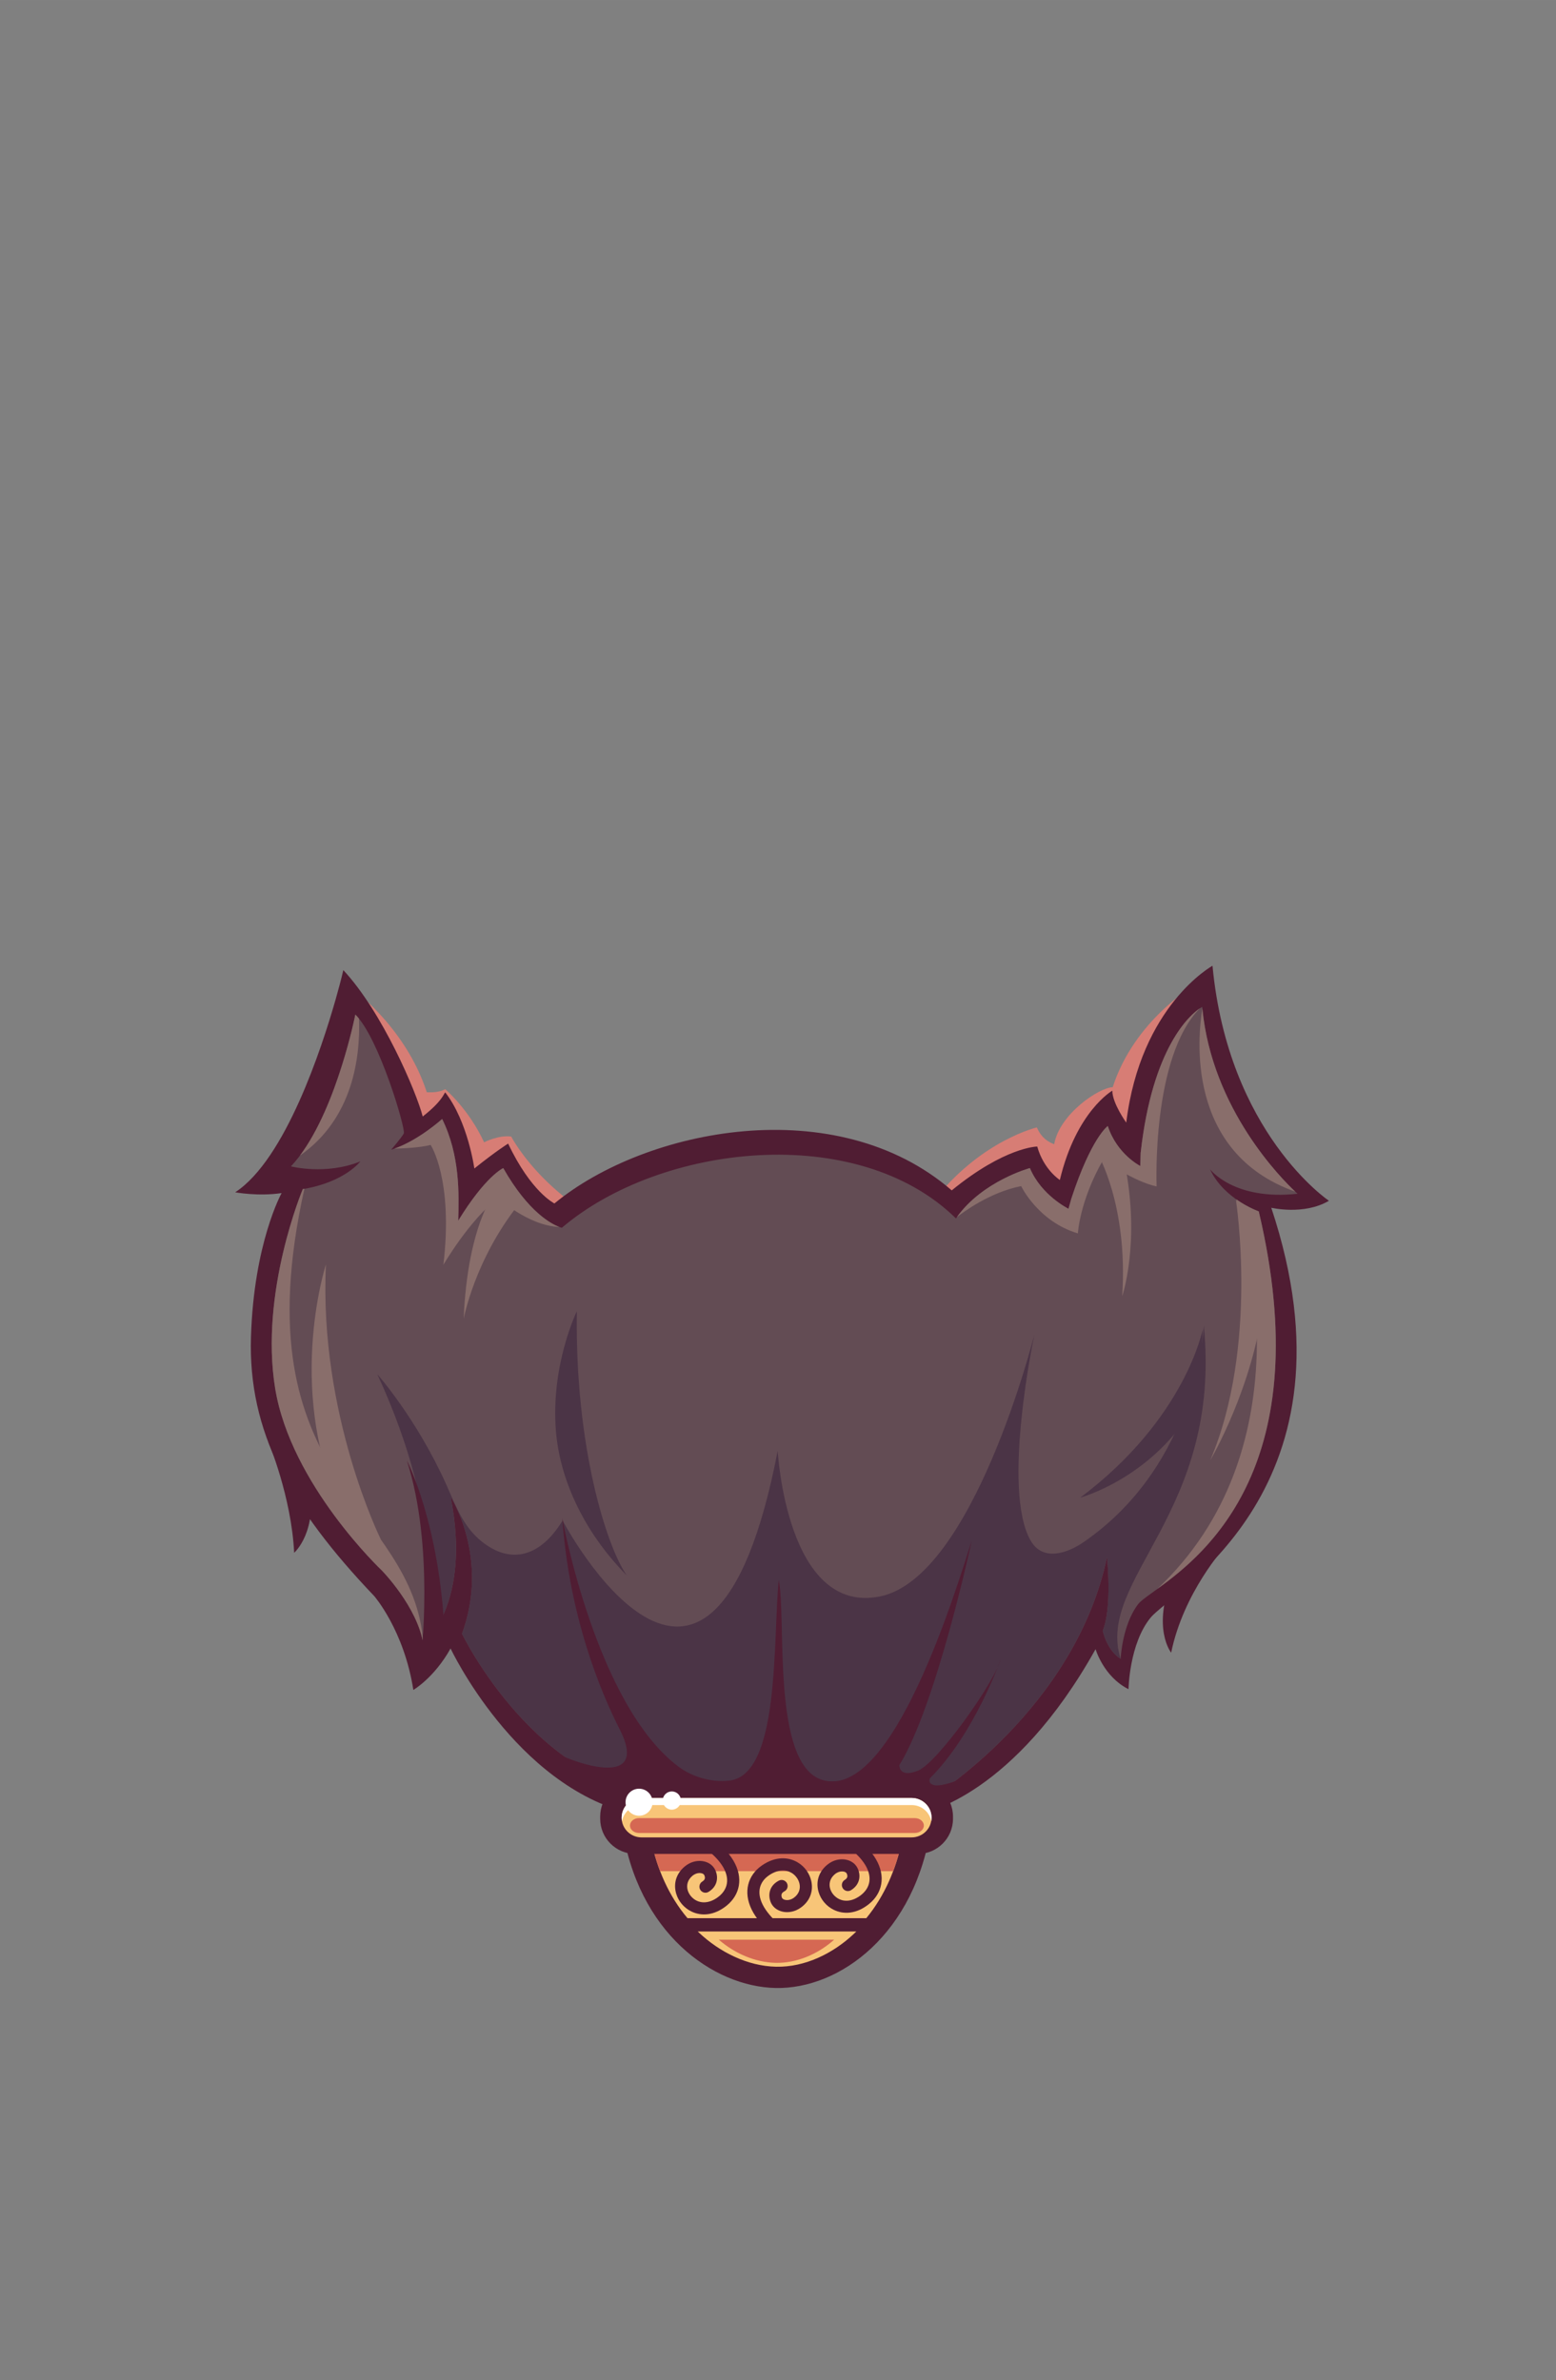 <?xml version="1.0" encoding="UTF-8"?>
<!DOCTYPE svg PUBLIC "-//W3C//DTD SVG 1.1//EN" "http://www.w3.org/Graphics/SVG/1.1/DTD/svg11.dtd">
<!-- Creator: CorelDRAW -->
<svg xmlns="http://www.w3.org/2000/svg" xml:space="preserve" width="129.436mm" height="197.988mm" style="shape-rendering:geometricPrecision; text-rendering:geometricPrecision; image-rendering:optimizeQuality; fill-rule:evenodd; clip-rule:evenodd"
viewBox="0 0 52.95 80.993"
 xmlns:xlink="http://www.w3.org/1999/xlink">
 <rect x="0" y="0" width="52.95" height="80.993" fill="#808080" stroke="none"/>
 <defs>
  <style type="text/css">
   <![CDATA[
    .fil0 {fill:none}
    .fil5 {fill:#4B3446}
    .fil2 {fill:#501D33}
    .fil3 {fill:#634C54}
    .fil4 {fill:#896E6B}
    .fil7 {fill:#D56853}
    .fil1 {fill:#D77D75}
    .fil6 {fill:#F8C578}
    .fil8 {fill:white}
    .fil9 {fill:#501D33;fill-rule:nonzero}
   ]]>
  </style>
 </defs>
 <g id="Layer_x0020_1">
  <g id="_223645576">
   <rect id="_233890368" class="fil0" width="52.95" height="80.993"/>
   <g id="_243981552">
    <path id="_243977688" class="fil1" d="M11.868 33.553c0,0 1.918,1.336 2.655,3.616 0,0 0.386,0.036 0.627,-0.104 0,0 0.795,0.667 1.324,1.808 0,0 0.484,-0.254 0.922,-0.196 0,0 1.358,2.638 4.905,3.628l-4.744 1.75 -3.869 -3.284 -1.82 -7.219z"/>
    <path id="_243984312" class="fil1" d="M40.618 33.553c0,0 -2.016,1.164 -2.753,3.444 -0.468,0.016 -1.808,0.911 -1.991,1.939 0,0 -0.403,-0.105 -0.589,-0.57 0,0 -1.819,0.423 -3.387,2.343 -0.454,0.555 -0.854,1.356 -1.713,1.596l4.744 1.75 3.869 -3.284 1.82 -7.219z"/>
    <g>
     <path id="_243982632" class="fil2" d="M41.678 52.65c0,0 -1.4,1.529 -1.824,3.591 0,0 -0.669,-0.824 0.046,-2.579 0.715,-1.755 1.778,-1.012 1.778,-1.012z"/>
     <path id="_243977136" class="fil2" d="M9.134 49.075c0,0 0.783,1.855 0.876,3.767 0,0 0.829,-0.719 0.507,-2.431 -0.322,-1.713 -1.383,-1.336 -1.383,-1.336z"/>
     <path id="_243982776" class="fil2" d="M11.416 34.028c-0.46,1.613 -1.698,5.424 -3.412,6.546 0,0 0.776,0.146 1.579,0.027 0,0 -0.946,1.697 -1.043,4.904 -0.098,3.208 1.317,5.793 4.194,8.809 0,0 1.015,1.163 1.332,3.195 0,0 0.706,-0.407 1.267,-1.411 0,0 2.192,4.664 6.139,5.62l5.16 0.016 4.852 -0.064c0,0 3.021,-0.574 5.798,-5.549 0,0 0.268,0.933 1.121,1.363 0,0 0.024,-1.555 0.755,-2.439 0.731,-0.885 7.273,-4.418 4.103,-13.945 0,0 1.11,0.265 1.962,-0.237 0,0 -3.425,-2.301 -3.962,-7.998 0,0 -2.448,1.344 -2.935,5.338 0,0 -0.474,-0.657 -0.474,-1.087 0,0 -1.225,0.695 -1.786,3.039 0,0 -0.55,-0.349 -0.769,-1.138 0,0 -1.092,0.007 -2.91,1.492 -3.922,-3.393 -10.403,-2.125 -13.52,0.445 0,0 -0.795,-0.386 -1.575,-2.037 0,0 -0.402,0.247 -1.15,0.847 0,0 -0.218,-1.595 -0.991,-2.59 -0.055,0.052 -0.097,0.296 -0.766,0.821 -0.216,-0.84 -1.381,-3.568 -2.702,-4.982 -0.065,0.29 -0.183,0.722 -0.266,1.014l0 -4.0908e-005z"/>
     <path id="_243979704" class="fil3" d="M12.092 34.526c0,0 -0.706,3.587 -2.192,5.166 0,0 1.182,0.308 2.362,-0.169 0,0 -0.523,0.704 -1.958,0.943 0,0 -1.476,3.507 -0.94,6.784 0.536,3.277 3.63,6.194 3.63,6.194 0,0 1.218,1.244 1.413,2.511 0,0 1.656,-1.363 0.926,-5.022 0,0 1.34,2.057 0.39,4.664 0,0 2.533,5.262 7.064,5.525l8.916 0.048c0,0 4.872,-2.99 5.968,-8.179 0,0 0.185,1.693 -0.144,2.505 0,0 0.134,0.657 0.608,0.955 0,0 0.049,-1.146 0.596,-1.862 0.547,-0.716 6.54,-3.056 4.104,-13.364 0,0 -1.186,-0.411 -1.66,-1.437 0,0 0.802,1.074 2.979,0.836 0,0 -2.902,-2.531 -3.243,-6.358 0,0 -1.632,0.813 -2.095,4.975l-0.012 0.44c0,0 -0.79,-0.394 -1.106,-1.361 0,0 -0.559,0.394 -1.24,2.471l-0.097 0.346c0,0 -0.924,-0.454 -1.313,-1.385 0,0 -1.639,0.445 -2.516,1.712 -3.361,-3.3 -10.052,-2.544 -13.412,0.317 0,0 -0.948,-0.191 -1.994,-2.029 0,0 -0.596,0.262 -1.532,1.79 0.026,-0.931 0.06,-2.227 -0.547,-3.461 0,0 -0.863,0.782 -1.738,1.045 0,0 0.359,-0.412 0.432,-0.555 0.073,-0.143 -0.845,-3.259 -1.647,-4.042l0 -4.0908e-005z"/>
     <path id="_243979104" class="fil4" d="M42.057 40.831c0,0 0.783,4.975 -0.875,8.867 0,0 1.474,-2.487 1.819,-5.435l-0.368 -2.579 -0.576 -0.852z"/>
     <path id="_243976680" class="fil5" d="M40.929 45.23c0,0 -0.576,3.04 -4.169,5.735 0,0 2.556,-0.691 3.961,-3.27l0.138 -0.783 0.069 -1.681z"/>
     <path id="_243983856" class="fil4" d="M40.835 34.309c-0.325,0.218 -1.617,1.302 -2.02,4.929l-0.012 0.44c0,0 -0.79,-0.394 -1.106,-1.361 0,0 -0.559,0.394 -1.24,2.471l-0.097 0.346c0,0 -0.924,-0.454 -1.313,-1.385 0,0 -1.606,0.436 -2.489,1.674 0.197,-0.156 1.113,-0.847 2.191,-1.06 0,0 0.575,1.207 1.931,1.609 0,0 0.057,-1.104 0.862,-2.506 0,0 1.012,0.736 1.817,0.909 0,0 -0.18,-4.404 1.477,-6.067zm-8.314 7.144l-0.004 -0.003 0.001 0.006 0.003 -0.003z"/>
     <path id="_243978456" class="fil4" d="M19.035 41.753c-0.253,-0.092 -1.049,-0.488 -1.91,-2.003 0,0 -0.596,0.262 -1.532,1.79 0.026,-0.931 0.06,-2.227 -0.547,-3.461 0,0 -0.79,0.716 -1.625,1.008 0.257,-0.005 0.862,-0.027 1.234,-0.125 0,0 0.778,1.179 0.433,4.081 0,0 0.878,-1.517 1.866,-2.276 0,0 1.01,0.944 2.081,0.987z"/>
     <path id="_243977808" class="fil4" d="M12.092 34.526c0,0 -0.609,3.092 -1.885,4.798 1.812,-1.264 2.056,-3.365 2.01,-4.659 -0.042,-0.052 -0.083,-0.098 -0.124,-0.139z"/>
     <path id="_243980640" class="fil4" d="M44.079 40.553c-0.453,-0.424 -2.834,-2.802 -3.163,-6.234 -0.153,0.916 -0.587,4.906 3.163,6.234z"/>
     <path id="_243980520" class="fil4" d="M39.384 54.071c1.642,-1.19 5.485,-4.241 3.451,-12.848 0,0 -0.36,-0.125 -0.763,-0.408 0.441,1.439 2.29,8.559 -2.688,13.256l0 -4.0908e-005z"/>
     <path id="_243982320" class="fil5" d="M14.362 55.734c0.018,0.073 0.033,0.147 0.044,0.221 0,0 1.657,-1.363 0.926,-5.022 0,0 1.34,2.057 0.39,4.664 0,0 2.533,5.262 7.064,5.525l8.916 0.048c0,0 4.872,-2.99 5.968,-8.179 0,0 0.185,1.693 -0.144,2.505 0,0 0.134,0.657 0.608,0.955 -0.861,-2.721 3.464,-4.968 2.831,-11.344 0,0 -0.185,4.691 -4.097,7.376 -0.54,0.371 -1.376,0.668 -1.793,-0.051 -1.005,-1.736 0.127,-7.026 0.127,-7.026 0,0 -2.075,8.276 -5.256,8.921 -3.181,0.645 -3.481,-4.956 -3.481,-4.956 -2.305,11.895 -7.32,2.373 -7.32,2.373 -0.807,1.319 -1.741,1.328 -2.416,0.942 -0.894,-0.511 -1.163,-1.322 -1.547,-2.176 -1.006,-2.238 -2.341,-3.743 -2.341,-3.743 2.347,5.092 1.732,8.21 1.519,8.969l0 -4.0908e-005z"/>
     <path id="_243982224" class="fil4" d="M10.358 40.456c-0.018,0.003 -0.036,0.006 -0.054,0.009 0,0 -1.476,3.507 -0.94,6.784 0.536,3.277 3.63,6.194 3.63,6.194 0,0 1.218,1.244 1.413,2.511 -0.31,-4.776 -6.296,-5.418 -4.048,-15.499l0 -4.0908e-005z"/>
     <path id="_243977784" class="fil2" d="M19.132 51.65c0,0 1.143,6.367 3.96,8.472 0.435,0.325 1.073,0.542 1.718,0.474 1.743,-0.184 1.487,-4.77 1.69,-6.83 0.27,1.279 -0.26,6.274 1.48,6.805 2.409,0.735 4.592,-6.616 5.085,-8.132 0,0 -1.194,5.572 -2.46,7.629 0,0 -0.022,0.451 0.635,0.188 0.657,-0.263 2.602,-2.996 2.809,-3.784 0,0 -0.875,2.519 -2.407,4.047 0,0 -0.182,0.477 0.9,0.084 0,0 -0.511,0.597 -1.155,0.74 -0.644,0.143 -8.73,0.06 -8.73,0.06 0,0 -3.33,-0.234 -4.499,-2.171 1.009,0.715 4.05,1.822 2.934,-0.373 -0.664,-1.305 -1.721,-3.855 -1.959,-7.208l-4.0908e-005 -8.18161e-005z"/>
     <path id="_243975168" class="fil2" d="M14.328 56.423c0,0 0.461,-3.8 -0.484,-6.725 0,0 1.129,2.165 1.29,5.988l-0.376 0.633 -0.431 0.104 0 -4.0908e-005z"/>
     <path id="_243978024" class="fil4" d="M11.091 43.03c0,0 -1.475,4.541 0.715,8.737l1.151 0.614c0,0 -2.108,-4.249 -1.866,-9.35l0 4.0908e-005z"/>
     <path id="_243962832" class="fil5" d="M19.631 44.621c0,0 -0.893,1.82 -0.714,4.07 0.127,1.59 0.902,3.393 2.411,4.921 -0.673,-0.965 -1.768,-4.351 -1.698,-8.99l0 -4.0908e-005z"/>
     <path id="_243974040" class="fil4" d="M37.336 39.23c0,0 1.059,1.75 0.852,4.883 0,0 0.622,-1.819 0.092,-4.491l-0.428 -0.373 -0.516 -0.018z"/>
     <path id="_243981792" class="fil4" d="M16.896 40.49c0,0 -0.98,1.101 -1.118,4.394 0,0 0.368,-2.004 1.866,-3.892l-0.242 -0.249 -0.506 -0.253z"/>
     <g>
      <path id="_243984216" class="fil2" d="M21.16 62.102c0.523,3.683 3.107,5.505 5.234,5.55 2.175,0.045 4.77,-1.833 5.298,-5.55 -0.145,-0.281 -10.388,-0.281 -10.533,0z"/>
      <path id="_243975552" class="fil6" d="M22.16 62.635c0.201,0.964 0.597,1.885 1.235,2.641l6.085 0c0.626,-0.759 1.016,-1.683 1.214,-2.641 -0.047,-0.003 -0.091,-0.006 -0.128,-0.008 -0.364,-0.025 -0.729,-0.039 -1.093,-0.05 -1.014,-0.032 -2.031,-0.04 -3.046,-0.04 -1.015,0 -2.032,0.009 -3.046,0.04 -0.364,0.011 -0.73,0.025 -1.093,0.05 -0.037,0.003 -0.08,0.005 -0.128,0.008z"/>
      <path id="_243976800" class="fil7" d="M22.16 62.635c0.074,0.355 0.174,0.705 0.304,1.042l7.929 0c0.128,-0.338 0.228,-0.688 0.301,-1.042 -0.047,-0.003 -0.091,-0.006 -0.128,-0.008 -0.364,-0.025 -0.729,-0.039 -1.093,-0.05 -1.014,-0.031 -2.031,-0.04 -3.046,-0.04 -1.015,0 -2.032,0.009 -3.046,0.04 -0.364,0.011 -0.73,0.025 -1.093,0.05 -0.037,0.002 -0.081,0.005 -0.128,0.008z"/>
      <path id="_243978648" class="fil6" d="M23.743 65.728l0.041 0.039c0.698,0.658 1.643,1.14 2.625,1.161 0.991,0.021 1.945,-0.457 2.647,-1.118 0.028,-0.027 0.056,-0.054 0.084,-0.081l-5.396 0z"/>
      <path id="_243977232" class="fil7" d="M24.461 66.008l0.029 0.025c0.508,0.433 1.195,0.749 1.909,0.763 0.721,0.014 1.415,-0.3 1.926,-0.735 0.021,-0.018 0.041,-0.035 0.061,-0.053l-3.925 0z"/>
      <path id="_233893752" class="fil2" d="M21.62 60.623l9.614 0c0.661,-4.0908e-005 1.196,0.536 1.196,1.196l0 0.074c0,0.66 -0.536,1.196 -1.196,1.196l-9.614 4.0908e-005c-0.66,-4.0908e-005 -1.196,-0.536 -1.196,-1.196l-8.18161e-005 -0.074c8.18161e-005,-0.661 0.536,-1.196 1.196,-1.196z"/>
      <path id="_233893872" class="fil6" d="M21.831 61.185l9.191 0c0.374,-4.0908e-005 0.677,0.3 0.677,0.671l0 4.0908e-005c0,0.371 -0.303,0.671 -0.677,0.671l-9.191 8.18161e-005c-0.374,-8.18161e-005 -0.677,-0.301 -0.677,-0.671l-8.18161e-005 4.0908e-005c8.18161e-005,-0.371 0.303,-0.671 0.677,-0.671z"/>
      <path id="_243979920" class="fil8" d="M21.831 61.186l9.192 0c0.372,0 0.677,0.299 0.677,0.664l0 0.013c0,0.039 -0.004,0.077 -0.01,0.114 -0.055,-0.312 -0.334,-0.55 -0.666,-0.55l-9.192 0c-0.333,0 -0.611,0.239 -0.666,0.55 -0.007,-0.037 -0.01,-0.075 -0.01,-0.114l0 -0.013c0,-0.365 0.304,-0.664 0.677,-0.664z"/>
      <path id="_233894424" class="fil7" d="M21.745 61.871l9.386 0c0.17,-4.0908e-005 0.307,0.113 0.307,0.253l0 4.0908e-005c0,0.14 -0.138,0.253 -0.307,0.253l-9.386 4.0908e-005c-0.17,-4.0908e-005 -0.307,-0.113 -0.307,-0.253l-8.18161e-005 4.0908e-005c8.18161e-005,-0.14 0.138,-0.253 0.307,-0.253z"/>
      <g>
       <path id="_243984144" class="fil9" d="M26.331 65.316c0.08,0.08 0.08,0.21 4.0908e-005,0.29 -0.08,0.08 -0.21,0.08 -0.29,4.0908e-005 -0.13,-0.131 -0.237,-0.259 -0.322,-0.384 -0.217,-0.318 -0.3,-0.62 -0.286,-0.89 0.015,-0.281 0.135,-0.521 0.321,-0.707l0.001 -0.001 -0 -0c0.054,-0.054 0.114,-0.103 0.179,-0.147 0.455,-0.31 0.886,-0.288 1.201,-0.105 0.123,0.071 0.227,0.166 0.307,0.276 0.08,0.11 0.137,0.235 0.166,0.366 0.07,0.318 -0.025,0.663 -0.353,0.9 -0.052,0.038 -0.106,0.068 -0.161,0.092 -0.151,0.065 -0.309,0.079 -0.447,0.052 -0.15,-0.03 -0.28,-0.108 -0.362,-0.222 -0.021,-0.029 -0.039,-0.06 -0.053,-0.093 -0.048,-0.111 -0.077,-0.273 -0.018,-0.432 0.043,-0.117 0.131,-0.229 0.289,-0.312 0.1,-0.053 0.224,-0.014 0.277,0.087 0.052,0.1 0.014,0.224 -0.087,0.277 -0.054,0.028 -0.082,0.06 -0.093,0.091 -0.016,0.042 -0.005,0.092 0.01,0.127 0.002,0.005 0.005,0.01 0.008,0.015 0.021,0.029 0.06,0.049 0.109,0.059 0.061,0.012 0.133,0.005 0.204,-0.026 0.028,-0.012 0.056,-0.028 0.083,-0.047 0.178,-0.128 0.23,-0.311 0.193,-0.478 -0.016,-0.074 -0.05,-0.147 -0.097,-0.212 -0.048,-0.065 -0.108,-0.121 -0.179,-0.162 -0.191,-0.111 -0.464,-0.117 -0.765,0.089 -0.043,0.03 -0.084,0.063 -0.121,0.099l-0 -0c-0.117,0.117 -0.192,0.266 -0.201,0.439 -0.01,0.184 0.053,0.399 0.216,0.637 0.072,0.105 0.162,0.214 0.272,0.325z"/>
       <path id="_243982128" class="fil9" d="M24.19 63.05c-0.086,-0.074 -0.095,-0.204 -0.021,-0.289 0.074,-0.086 0.204,-0.095 0.289,-0.021 0.139,0.121 0.255,0.241 0.349,0.36 0.239,0.301 0.344,0.597 0.35,0.867 0.006,0.281 -0.096,0.53 -0.269,0.728l-0.001 0.001 0 0c-0.05,0.058 -0.106,0.111 -0.168,0.16 -0.431,0.342 -0.863,0.352 -1.19,0.193 -0.128,-0.062 -0.238,-0.149 -0.326,-0.253 -0.088,-0.103 -0.154,-0.224 -0.192,-0.353 -0.093,-0.312 -0.024,-0.663 0.287,-0.923 0.049,-0.041 0.101,-0.076 0.153,-0.103 0.146,-0.076 0.302,-0.101 0.442,-0.084 0.152,0.019 0.287,0.087 0.377,0.195 0.023,0.027 0.043,0.057 0.06,0.089 0.056,0.107 0.097,0.266 0.05,0.43 -0.034,0.12 -0.114,0.238 -0.265,0.332 -0.096,0.06 -0.223,0.03 -0.283,-0.066 -0.06,-0.096 -0.03,-0.223 0.066,-0.283 0.052,-0.032 0.077,-0.066 0.086,-0.097 0.012,-0.043 -0.002,-0.092 -0.02,-0.126 -0.003,-0.005 -0.006,-0.01 -0.009,-0.014 -0.023,-0.027 -0.063,-0.045 -0.113,-0.051 -0.061,-0.008 -0.133,0.005 -0.202,0.041 -0.027,0.014 -0.054,0.032 -0.079,0.053 -0.168,0.141 -0.206,0.327 -0.158,0.491 0.022,0.073 0.06,0.143 0.112,0.204 0.052,0.061 0.117,0.113 0.191,0.149 0.199,0.097 0.471,0.083 0.757,-0.144 0.041,-0.033 0.079,-0.069 0.113,-0.108l0 0c0.108,-0.125 0.172,-0.279 0.168,-0.452 -0.004,-0.184 -0.082,-0.394 -0.261,-0.619 -0.079,-0.1 -0.177,-0.202 -0.295,-0.304z"/>
       <path id="_243979752" class="fil9" d="M29.036 62.994c-0.086,-0.074 -0.095,-0.204 -0.021,-0.289 0.074,-0.086 0.204,-0.095 0.289,-0.021 0.139,0.121 0.255,0.241 0.349,0.36 0.239,0.301 0.344,0.597 0.35,0.867 0.006,0.281 -0.096,0.53 -0.269,0.728l-0.001 0.001 0 0c-0.05,0.058 -0.106,0.111 -0.168,0.16 -0.431,0.342 -0.863,0.352 -1.19,0.193 -0.128,-0.062 -0.238,-0.149 -0.326,-0.253 -0.088,-0.103 -0.154,-0.224 -0.192,-0.353 -0.093,-0.312 -0.024,-0.663 0.287,-0.923 0.049,-0.041 0.101,-0.076 0.153,-0.103 0.146,-0.076 0.302,-0.101 0.442,-0.084 0.152,0.019 0.287,0.087 0.377,0.195 0.023,0.027 0.043,0.057 0.06,0.089 0.056,0.107 0.097,0.266 0.05,0.43 -0.035,0.12 -0.114,0.238 -0.265,0.332 -0.096,0.06 -0.223,0.03 -0.282,-0.066 -0.06,-0.096 -0.03,-0.223 0.066,-0.282 0.052,-0.032 0.077,-0.066 0.086,-0.097 0.012,-0.043 -0.002,-0.092 -0.02,-0.126 -0.003,-0.005 -0.006,-0.01 -0.009,-0.014 -0.023,-0.027 -0.063,-0.045 -0.113,-0.051 -0.061,-0.008 -0.133,0.005 -0.202,0.041 -0.027,0.014 -0.054,0.032 -0.079,0.053 -0.168,0.141 -0.206,0.327 -0.158,0.491 0.022,0.073 0.06,0.143 0.112,0.204 0.052,0.061 0.117,0.113 0.191,0.149 0.199,0.097 0.471,0.083 0.757,-0.144 0.041,-0.033 0.079,-0.069 0.113,-0.108l0 0c0.108,-0.125 0.172,-0.279 0.168,-0.452 -0.004,-0.184 -0.082,-0.394 -0.261,-0.619 -0.079,-0.1 -0.177,-0.202 -0.295,-0.304z"/>
      </g>
      <circle id="_243979128" class="fil8" cx="21.747" cy="61.33" r="0.46"/>
      <circle id="_243976944" class="fil8" cx="22.862" cy="61.273" r="0.31"/>
     </g>
    </g>
   </g>
  </g>
 </g>
</svg>
